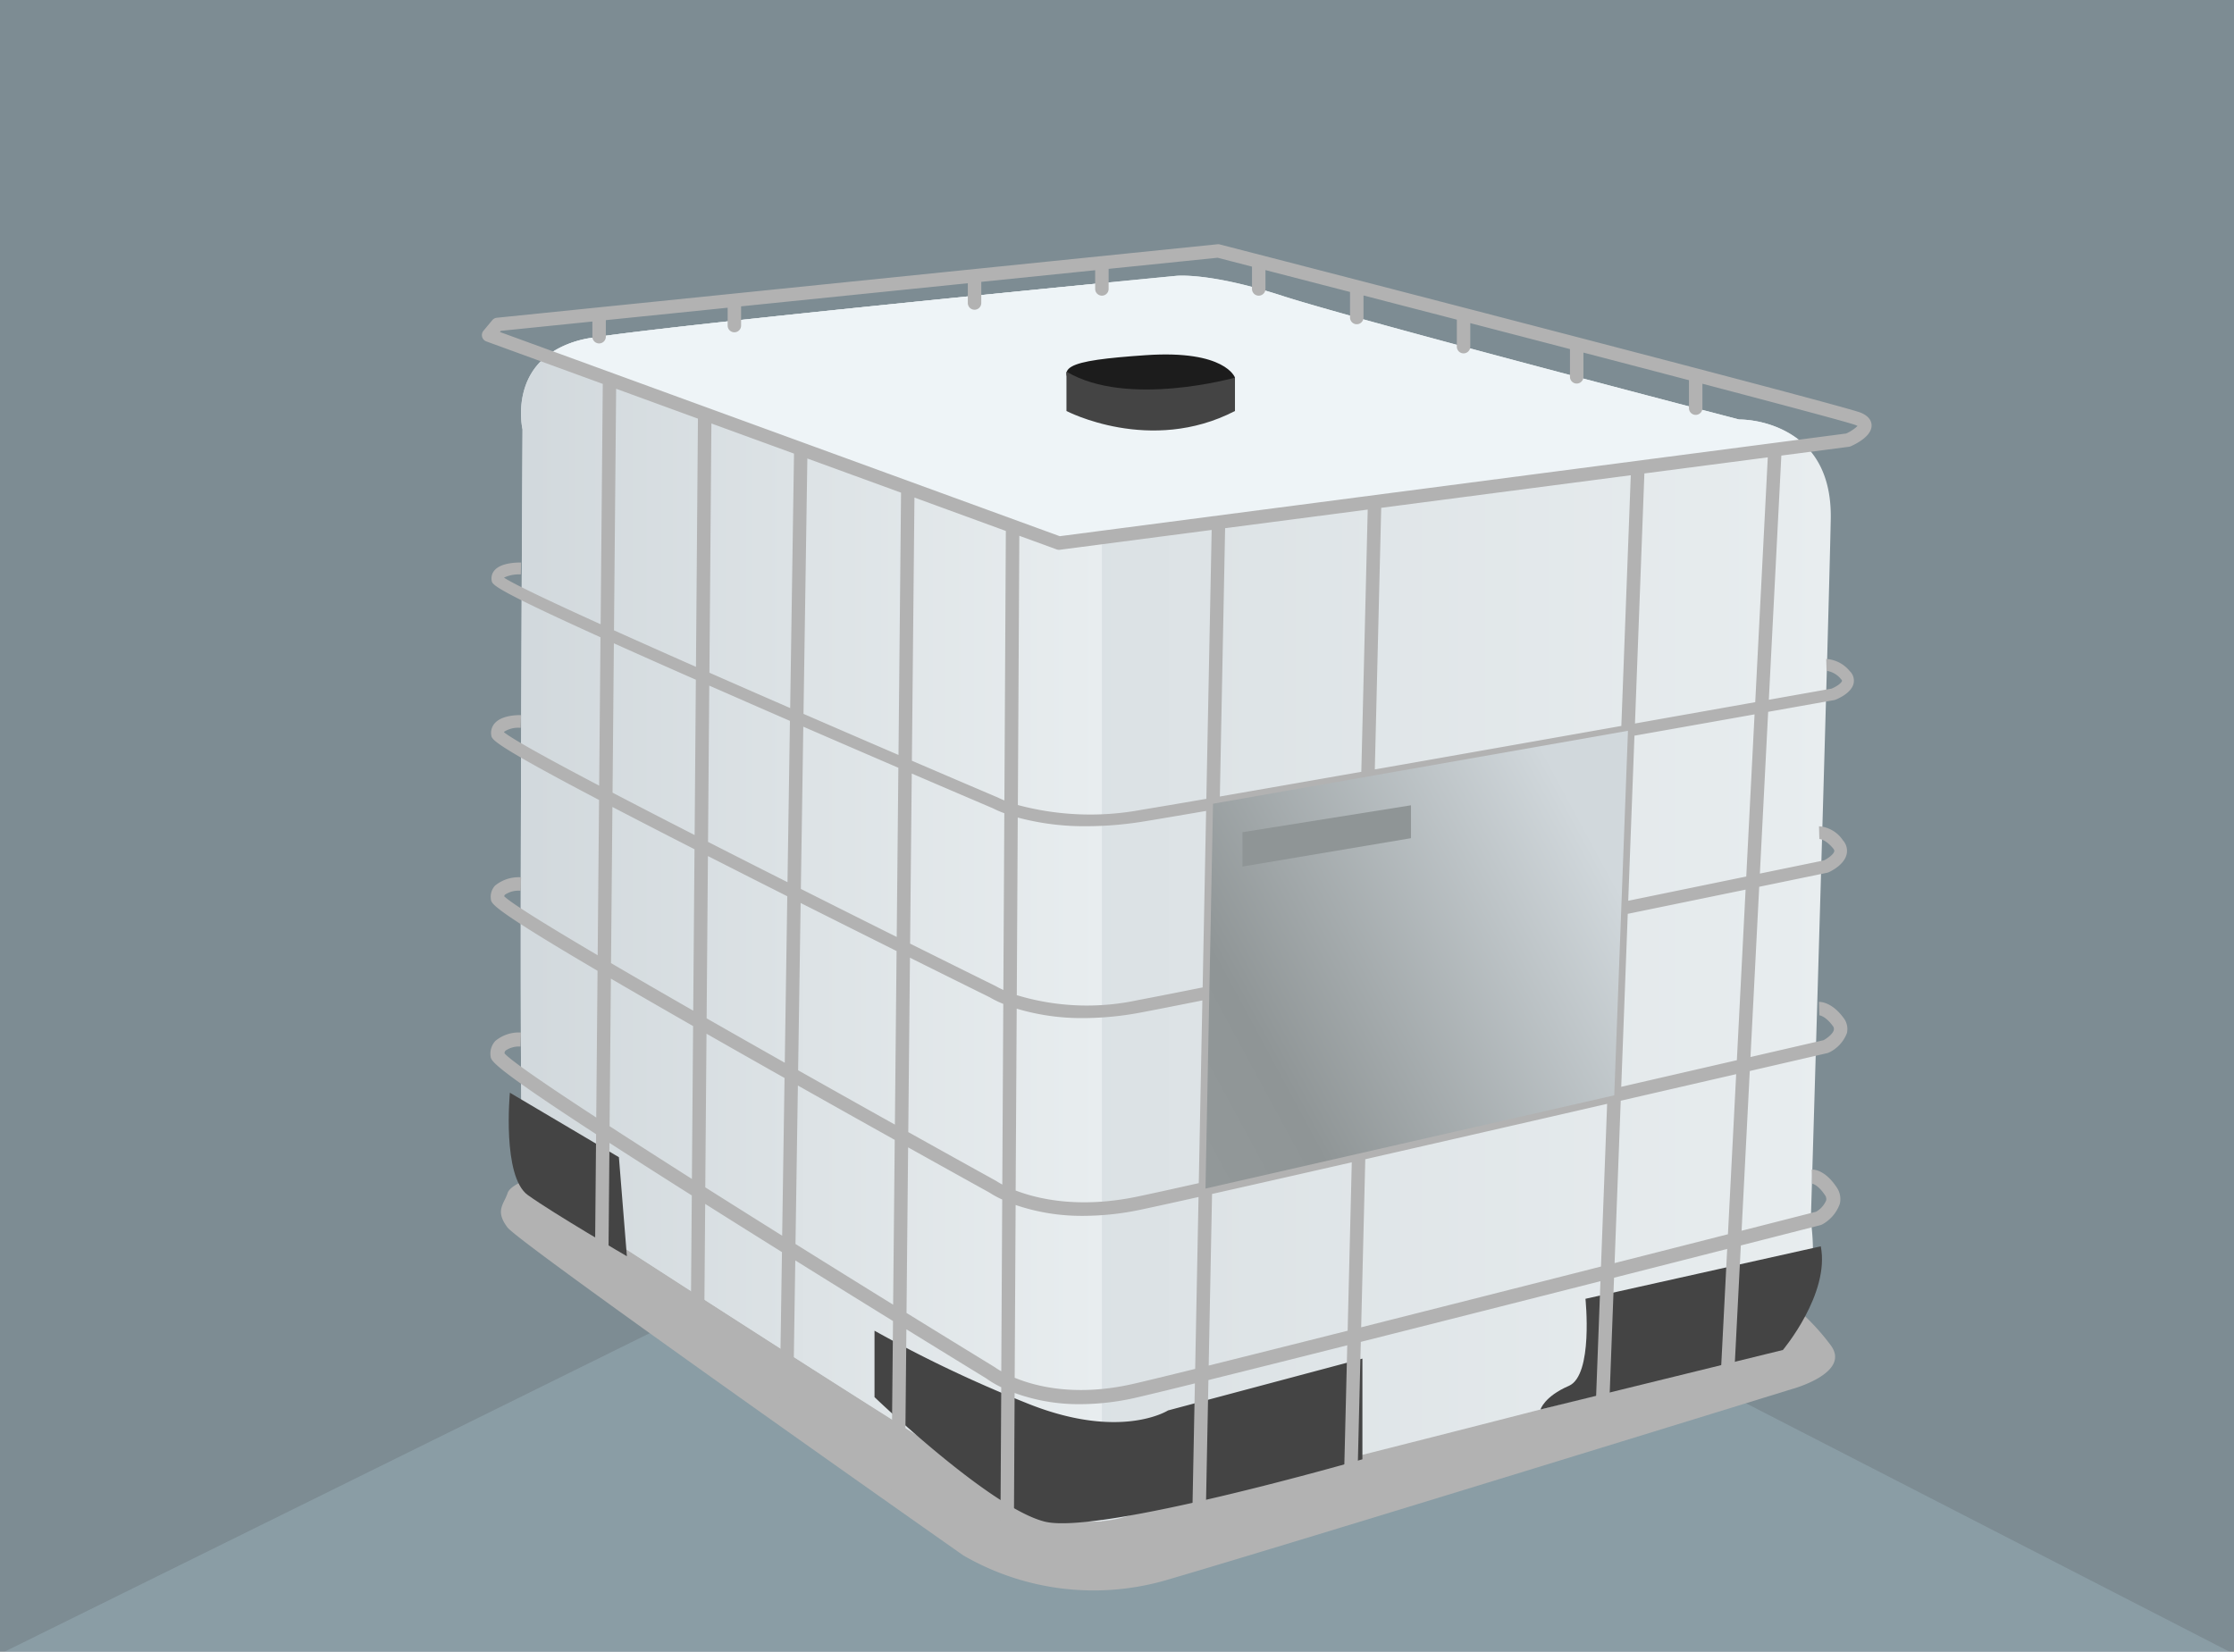 <svg xmlns="http://www.w3.org/2000/svg" xmlns:xlink="http://www.w3.org/1999/xlink" width="254.228" height="188" viewBox="0 0 254.228 188"><rect x="0" y="0" width="254.228" height="188" fill="#808080" stroke="none"/><defs><linearGradient id="a" y1="0.5" x2="1" y2="0.5" gradientUnits="objectBoundingBox"><stop offset="0" stop-color="#d1d8dc"/><stop offset="1" stop-color="#e8edef"/></linearGradient><linearGradient id="c" x1="0.913" y1="0.231" x2="-1.044" y2="1.379" gradientUnits="objectBoundingBox"><stop offset="0" stop-color="#d1d8dc"/><stop offset="0.399" stop-color="#8f9596"/><stop offset="1" stop-color="#9fa5a6"/></linearGradient></defs><g transform="translate(-945.772 -4449)"><g transform="translate(-718.184 1234.956)"><g opacity="0.15"><rect width="254.228" height="188" transform="translate(1663.956 3214.044)" fill="#69d1ff"/><rect width="253.228" height="187" transform="translate(1664.456 3214.544)" fill="#69d1ff"/></g><path d="M1664.456,3402.044l129.14-63.76,124.088,63.76H1664.456" fill="#b0ccd6" opacity="0.27"/></g><g transform="translate(0 682)"><g transform="translate(-769.948 61.424)"><path d="M1778.22,3865.508s-3.8.965-4.2,2.213-1.475,1.986,0,3.915,51.856,37.313,51.856,37.313a29.6,29.6,0,0,0,23.426,2.723c13.491-3.934,70.833-21.635,70.833-21.635s6.815-1.816,4.467-4.993a26.185,26.185,0,0,0-5.072-5.145Z" transform="translate(-0.54 -26.346)" fill="#b2b2b2"/><path d="M1914.721,3754.211s10.667-.228,10.439,11.347-2.269,79.884-2.269,79.884,2.042,12.255-5.674,14.752-70.353,18.155-70.353,18.155a13.5,13.5,0,0,1-11.574,0c-6.127-2.95-57.417-36.312-57.417-36.312s-1.135.227-1.589-4.539,0-82.154,0-82.154-2.043-8.851,7.943-10.439,66.4-7.036,66.4-7.036,3.73-.454,12.128,2.27S1914.721,3754.211,1914.721,3754.211Z" transform="translate(-1.101 -0.891)" fill="url(#a)"/><path d="M1842.218,3738.9c-16.107,1.583-50.414,5.01-57.991,6.215-9.986,1.588-7.943,10.439-7.943,10.439s-.454,77.388,0,82.154,1.589,4.539,1.589,4.539,51.289,33.361,57.417,36.312a13.105,13.105,0,0,0,6.928,1.251Z" transform="translate(-1.101 -1.103)" fill="url(#a)"/><path d="M1779.718,3747.032l58.34,21.249,84.529-11.479a11.612,11.612,0,0,0-7.141-2.591s-43.573-11.348-51.97-14.071-12.128-2.27-12.128-2.27-56.41,5.447-66.4,7.036A10.832,10.832,0,0,0,1779.718,3747.032Z" transform="translate(-1.826 -0.891)" fill="#eef4f7"/><path d="M1871.767,3753.551l1.059-1.872s-1.059-3.178-10.149-2.553-11.041,1.362-7.082,4.425,14.278.8,14.278.8Z" transform="translate(-16.567 -3.125)" fill="#1c1c1c"/><path d="M1826.366,3887.831v7.558s13.163,12.653,19.4,14.178,36.122-7.1,36.122-7.1v-11.46l-22.123,5.9s-5.488,3.517-16.268-.908A147.037,147.037,0,0,1,1826.366,3887.831Z" transform="translate(-11.127 -30.797)" fill="#444"/><path d="M1774.506,3854s-.908,9.532,2.043,11.65,11.271,6.96,11.271,6.96l-.908-11.271Z" transform="translate(-0.761 -24.053)" fill="#444"/><path d="M1926.147,3881.807s.908,8.7-1.891,9.91-3.226,2.688-3.226,2.688l27.584-6.772s5.371-6.391,4.312-11.8Z" transform="translate(-30.002 -28.405)" fill="#444"/><path d="M1924.158,3783.952l-7.146,1.27,1.424-27.794,7.689-1a.787.787,0,0,0,.211-.059c.72-.321,2.391-1.193,2.37-2.384-.009-.434-.234-1.037-1.262-1.448-2.288-.916-70.028-18.395-72.91-19.139a.794.794,0,0,0-.269-.02l-82.01,8.365a.77.77,0,0,0-.511.272l-1.008,1.21a.767.767,0,0,0,.326,1.21l13.254,4.835-.243,27.358c-5.829-2.643-9.965-4.611-11-5.309a4.005,4.005,0,0,1,1.914-.364l.037-1.352c-.368-.007-2.246-.014-3.021.876a1.406,1.406,0,0,0-.328,1.191c.076.448.158.908,12.38,6.438l-.15,16.889c-5.859-3.08-9.964-5.349-10.838-6.087a.209.209,0,0,1,.039-.059,3,3,0,0,1,1.863-.434l.046-1.447c-.351-.007-2.151-.02-2.987.916a1.66,1.66,0,0,0-.4,1.386c.07.476.149,1,12.265,7.355l-.158,17.673c-5.8-3.421-9.841-5.926-10.635-6.71a.315.315,0,0,1,.085-.183,2.793,2.793,0,0,1,1.783-.448l.053-1.53a4.245,4.245,0,0,0-2.967.946,1.893,1.893,0,0,0-.469,1.568c.064.492.142,1.076,12.135,8.126l-.148,16.7c-5.739-3.743-9.707-6.47-10.439-7.3a.454.454,0,0,1,.123-.319,2.672,2.672,0,0,1,1.694-.454l.061-1.6a4.174,4.174,0,0,0-2.929.964,2.121,2.121,0,0,0-.533,1.745c.059.5.139,1.142,12.006,8.861l-.137,15.4,1.531.015.128-14.425c2.59,1.675,5.688,3.654,9.37,5.983l-.135,17.052,1.531.013.128-16.1c1.29.814,2.63,1.658,4.062,2.556,1.563.982,3.127,1.961,4.675,2.927l-.259,17.106,1.531.023.244-16.184c4,2.493,7.821,4.864,11.121,6.9l-.187,19.247,1.532.016.178-18.323c5.129,3.166,8.686,5.345,9.08,5.586a11.181,11.181,0,0,0,1.713,1.011l-.1,17.464,1.532.007.091-16.818a21.344,21.344,0,0,0,7.477,1.273,28.71,28.71,0,0,0,6.484-.775c1.361-.315,3.632-.867,6.554-1.589l-.351,17.89,1.531.03.359-18.3c4.325-1.072,9.81-2.447,15.8-3.957l-.444,18.139,1.531.037.455-18.565c8.824-2.226,18.589-4.7,27.271-6.908l-.661,17.558,1.53.058.678-18.009c4.792-1.219,9.2-2.341,12.876-3.278l-.861,16.825,1.529.078.885-17.3c5.426-1.383,8.912-2.274,9.063-2.312l.191-.076a4.313,4.313,0,0,0,2.008-2.349,2.348,2.348,0,0,0-.367-1.893c-1.324-1.982-2.588-2.022-2.833-2l.039,1.6c.005,0,.644.067,1.463,1.292a.734.734,0,0,1,.141.625,2.7,2.7,0,0,1-1.151,1.28l-8.469,2.16.931-18.181,8.846-2.041.172-.063a4.048,4.048,0,0,0,2.037-2.211,2.064,2.064,0,0,0-.393-1.743c-1.351-1.826-2.646-1.811-2.788-1.808l.04,1.53c.007,0,.675.049,1.517,1.187a.543.543,0,0,1,.135.477c-.107.457-.786.952-1.162,1.161-.591.137-3.681.851-8.322,1.92l.992-19.376,7.746-1.6.15-.049c.294-.133,1.775-.854,2.053-2.053a1.776,1.776,0,0,0-.42-1.583,3.563,3.563,0,0,0-2.724-1.6l.038,1.446c.029,0,.708.034,1.571,1.075.158.191.135.292.125.333-.078.345-.71.8-1.171,1.029l-7.293,1.5.943-18.411,7.522-1.337.126-.035c.3-.118,1.834-.763,2.078-1.868a1.5,1.5,0,0,0-.455-1.41,3.74,3.74,0,0,0-2.659-1.368l.035,1.35a2.6,2.6,0,0,1,1.648.953c.021.021.123.13.11.183C1925.294,3783.323,1924.688,3783.733,1924.158,3783.952Zm-8.693,1.544c-3.751.666-8.469,1.5-13.686,2.428l1.071-28.462,14.043-1.833Zm-109.387-28.291-.436,28.959c-3.139-1.366-6.232-2.72-9.19-4.022l.225-28.367Zm13.4,36.413c5.467,2.35,9.168,3.928,9.209,3.944a11.086,11.086,0,0,0,1.324.572l-.11,20.116a9.769,9.769,0,0,1-.877-.443c-3.062-1.512-6.349-3.143-9.735-4.83Zm-1.712,18.6c-3.59-1.791-7.271-3.635-10.909-5.468l.278-18.465c3.886,1.688,7.6,3.291,10.818,4.677Zm13.774-13.591a29.251,29.251,0,0,0,7.845.987,40.726,40.726,0,0,0,6.483-.54c1.448-.234,3.921-.653,7.107-1.2l-.394,20.088c-3.309.661-5.869,1.165-7.351,1.442a27.549,27.549,0,0,1-13.8-.561Zm22.971-1.02c4.438-.767,10.023-1.743,16.091-2.809l-.48,19.617c-6.017,1.225-11.564,2.349-16,3.238Zm.027-1.375.6-30.539,16.229-2.119-.73,29.847C1864.585,3794.484,1859,3795.46,1854.543,3796.232Zm-1.536.265c-3.307.57-5.865,1-7.35,1.244a31.87,31.87,0,0,1-14.1-.539l.167-30.643,4.249,1.55a.77.77,0,0,0,.263.046.916.916,0,0,0,.1-.006l17.276-2.256Zm-22.983.181c-.464-.187-.72-.319-.743-.331-3.078-1.311-6.381-2.725-9.784-4.188l.292-29.952,10.4,3.8Zm-12.051-5.176c-3.557-1.531-7.2-3.107-10.81-4.676l.438-29.065,10.662,3.889Zm-17.477-6.112c1.715.749,3.431,1.5,5.123,2.234l-.277,18.359c-3.09-1.559-6.133-3.1-9.044-4.587l.142-17.785C1797.73,3784.178,1799.068,3784.765,1800.5,3785.39Zm-.21,19.653c1.684.853,3.369,1.7,5.032,2.543l-.286,18.947c-3.04-1.719-6.032-3.419-8.893-5.054l.147-18.469C1797.559,3803.658,1798.878,3804.329,1800.286,3805.043Zm6.552,3.308c3.928,1.976,7.678,3.852,10.918,5.469l-.192,19.755c-3.628-2.027-7.343-4.114-11.013-6.185Zm12.441,6.229c5.377,2.679,9.006,4.47,9.043,4.487a10.926,10.926,0,0,0,1.576.769l-.112,20.559a7.175,7.175,0,0,1-.634-.369l-.072-.045c-3.141-1.737-6.517-3.613-9.994-5.554Zm12.147,5.8a25.69,25.69,0,0,0,7.6,1.072,35.273,35.273,0,0,0,6.47-.625c1.439-.269,3.894-.752,7.057-1.383l-.408,20.794c-3.106.695-5.519,1.226-6.939,1.522-6.658,1.395-11.366.291-13.9-.683Zm22.667-1.244c4.413-.885,9.964-2.008,16-3.236l-.5,20.391c-6,1.368-11.524,2.62-15.9,3.6Zm17.536-3.549c9.041-1.842,19.012-3.883,27.788-5.684l-.742,19.726c-8.732,2.007-18.6,4.271-27.544,6.31Zm.037-1.484.479-19.573c9.124-1.6,19.19-3.383,28.038-4.95l-.709,18.835C1890.718,3810.21,1880.739,3812.254,1871.667,3814.1Zm.513-20.952.728-29.777,28.4-3.709-1.074,28.534C1891.4,3789.762,1881.331,3791.542,1872.179,3793.15Zm-99.458-49.918,10.417-1.063v1.729a.765.765,0,0,0,1.531,0v-1.885l13.862-1.414v2.031a.765.765,0,0,0,1.531,0v-2.187l25.8-2.631v2.25a.765.765,0,1,0,1.531,0v-2.407l12.962-1.323v2.128a.765.765,0,0,0,1.531,0v-2.284l12.4-1.265,3.915,1.011v2.539a.765.765,0,0,0,1.531,0v-2.144l9.626,2.489v2.907a.765.765,0,0,0,1.531,0v-2.51c3.461.9,7.034,1.822,10.623,2.754,0,0,0,.009,0,.014v3.058a.765.765,0,0,0,1.531,0v-2.674c3.819.992,7.638,1.985,11.344,2.952v3.157a.766.766,0,0,0,1.532,0v-2.758c4.238,1.105,8.3,2.168,12.009,3.142v3.183a.765.765,0,0,0,1.531,0v-2.78c9.767,2.567,16.762,4.44,17.423,4.7a1.768,1.768,0,0,1,.229.109,4.69,4.69,0,0,1-1.293.857l-89.494,11.686-63.709-23.241Zm13.121,6.591,9.308,3.4-.224,28.25c-3.358-1.482-6.509-2.885-9.329-4.156Zm-.258,28.971c2.59,1.165,5.677,2.538,9.33,4.146l-.14,17.677c-3.367-1.722-6.524-3.351-9.341-4.824Zm-.166,18.627c2.59,1.351,5.681,2.944,9.342,4.813l-.146,18.373c-3.378-1.936-6.54-3.765-9.354-5.414Zm-.323,36.339.15-16.8c2.589,1.513,5.685,3.3,9.356,5.4l-.138,17.4C1791.076,3837.61,1787.908,3835.583,1785.1,3833.76Zm10.891,6.961.139-17.491c1.305.745,2.661,1.517,4.11,2.339,1.6.906,3.193,1.81,4.771,2.7l-.271,17.95C1801.744,3844.35,1798.8,3842.5,1795.987,3840.721Zm10.266,6.447.272-18.041c3.957,2.232,7.743,4.355,11.022,6.186l-.182,18.757C1813.7,3851.808,1809.953,3849.479,1806.253,3847.168Zm22.643,14-.076-.053c-3.122-1.909-6.477-3.972-9.933-6.105l.183-18.845c5.224,2.916,8.848,4.923,9.236,5.137a10.812,10.812,0,0,0,1.472.8l-.107,19.547A8.027,8.027,0,0,1,1828.9,3861.169Zm15.892,1.893c-6.442,1.494-11.047.374-13.59-.673l.107-19.662a23.242,23.242,0,0,0,7.725,1.234,31.672,31.672,0,0,0,6.495-.7c1.368-.287,3.654-.789,6.594-1.445l-.383,19.564C1848.623,3862.146,1846.207,3862.733,1844.788,3863.062Zm8.487-2.066.383-19.527c4.35-.975,9.867-2.227,15.9-3.6l-.469,19.166C1863.119,3858.538,1857.633,3859.913,1853.274,3861Zm17.352-4.35.468-19.128c8.907-2.031,18.766-4.292,27.523-6.305l-.7,18.518C1889.263,3851.93,1879.49,3854.41,1870.626,3856.645Zm41.739-10.591c-3.654.931-8.075,2.057-12.9,3.283l.7-18.48c4.9-1.128,9.407-2.165,13.136-3.024Zm1.014-19.81c-3.708.855-8.223,1.894-13.158,3.029l.742-19.687c5.073-1.042,9.685-1.989,13.41-2.756Zm1.07-20.907c-3.7.762-8.327,1.713-13.431,2.761l.708-18.791c5.19-.919,9.9-1.754,13.668-2.424Z" fill="#b2b2b2"/><path d="M1853.65,3751.484v4.483s9.531,4.992,19.176,0v-3.8S1860.571,3755.626,1853.65,3751.484Z" transform="translate(-16.567 -3.612)" fill="#444"/><path d="M1874.269,3810.845l-.858,43.8,46.516-10.61,1.562-41.49Z" transform="translate(-20.507 -13.792)" fill="url(#c)"/><path d="M1878.665,3816.2v3.909l19.177-3.228v-3.745Z" transform="translate(-21.555 -15.904)" fill="#8f9596"/></g></g></g></svg>